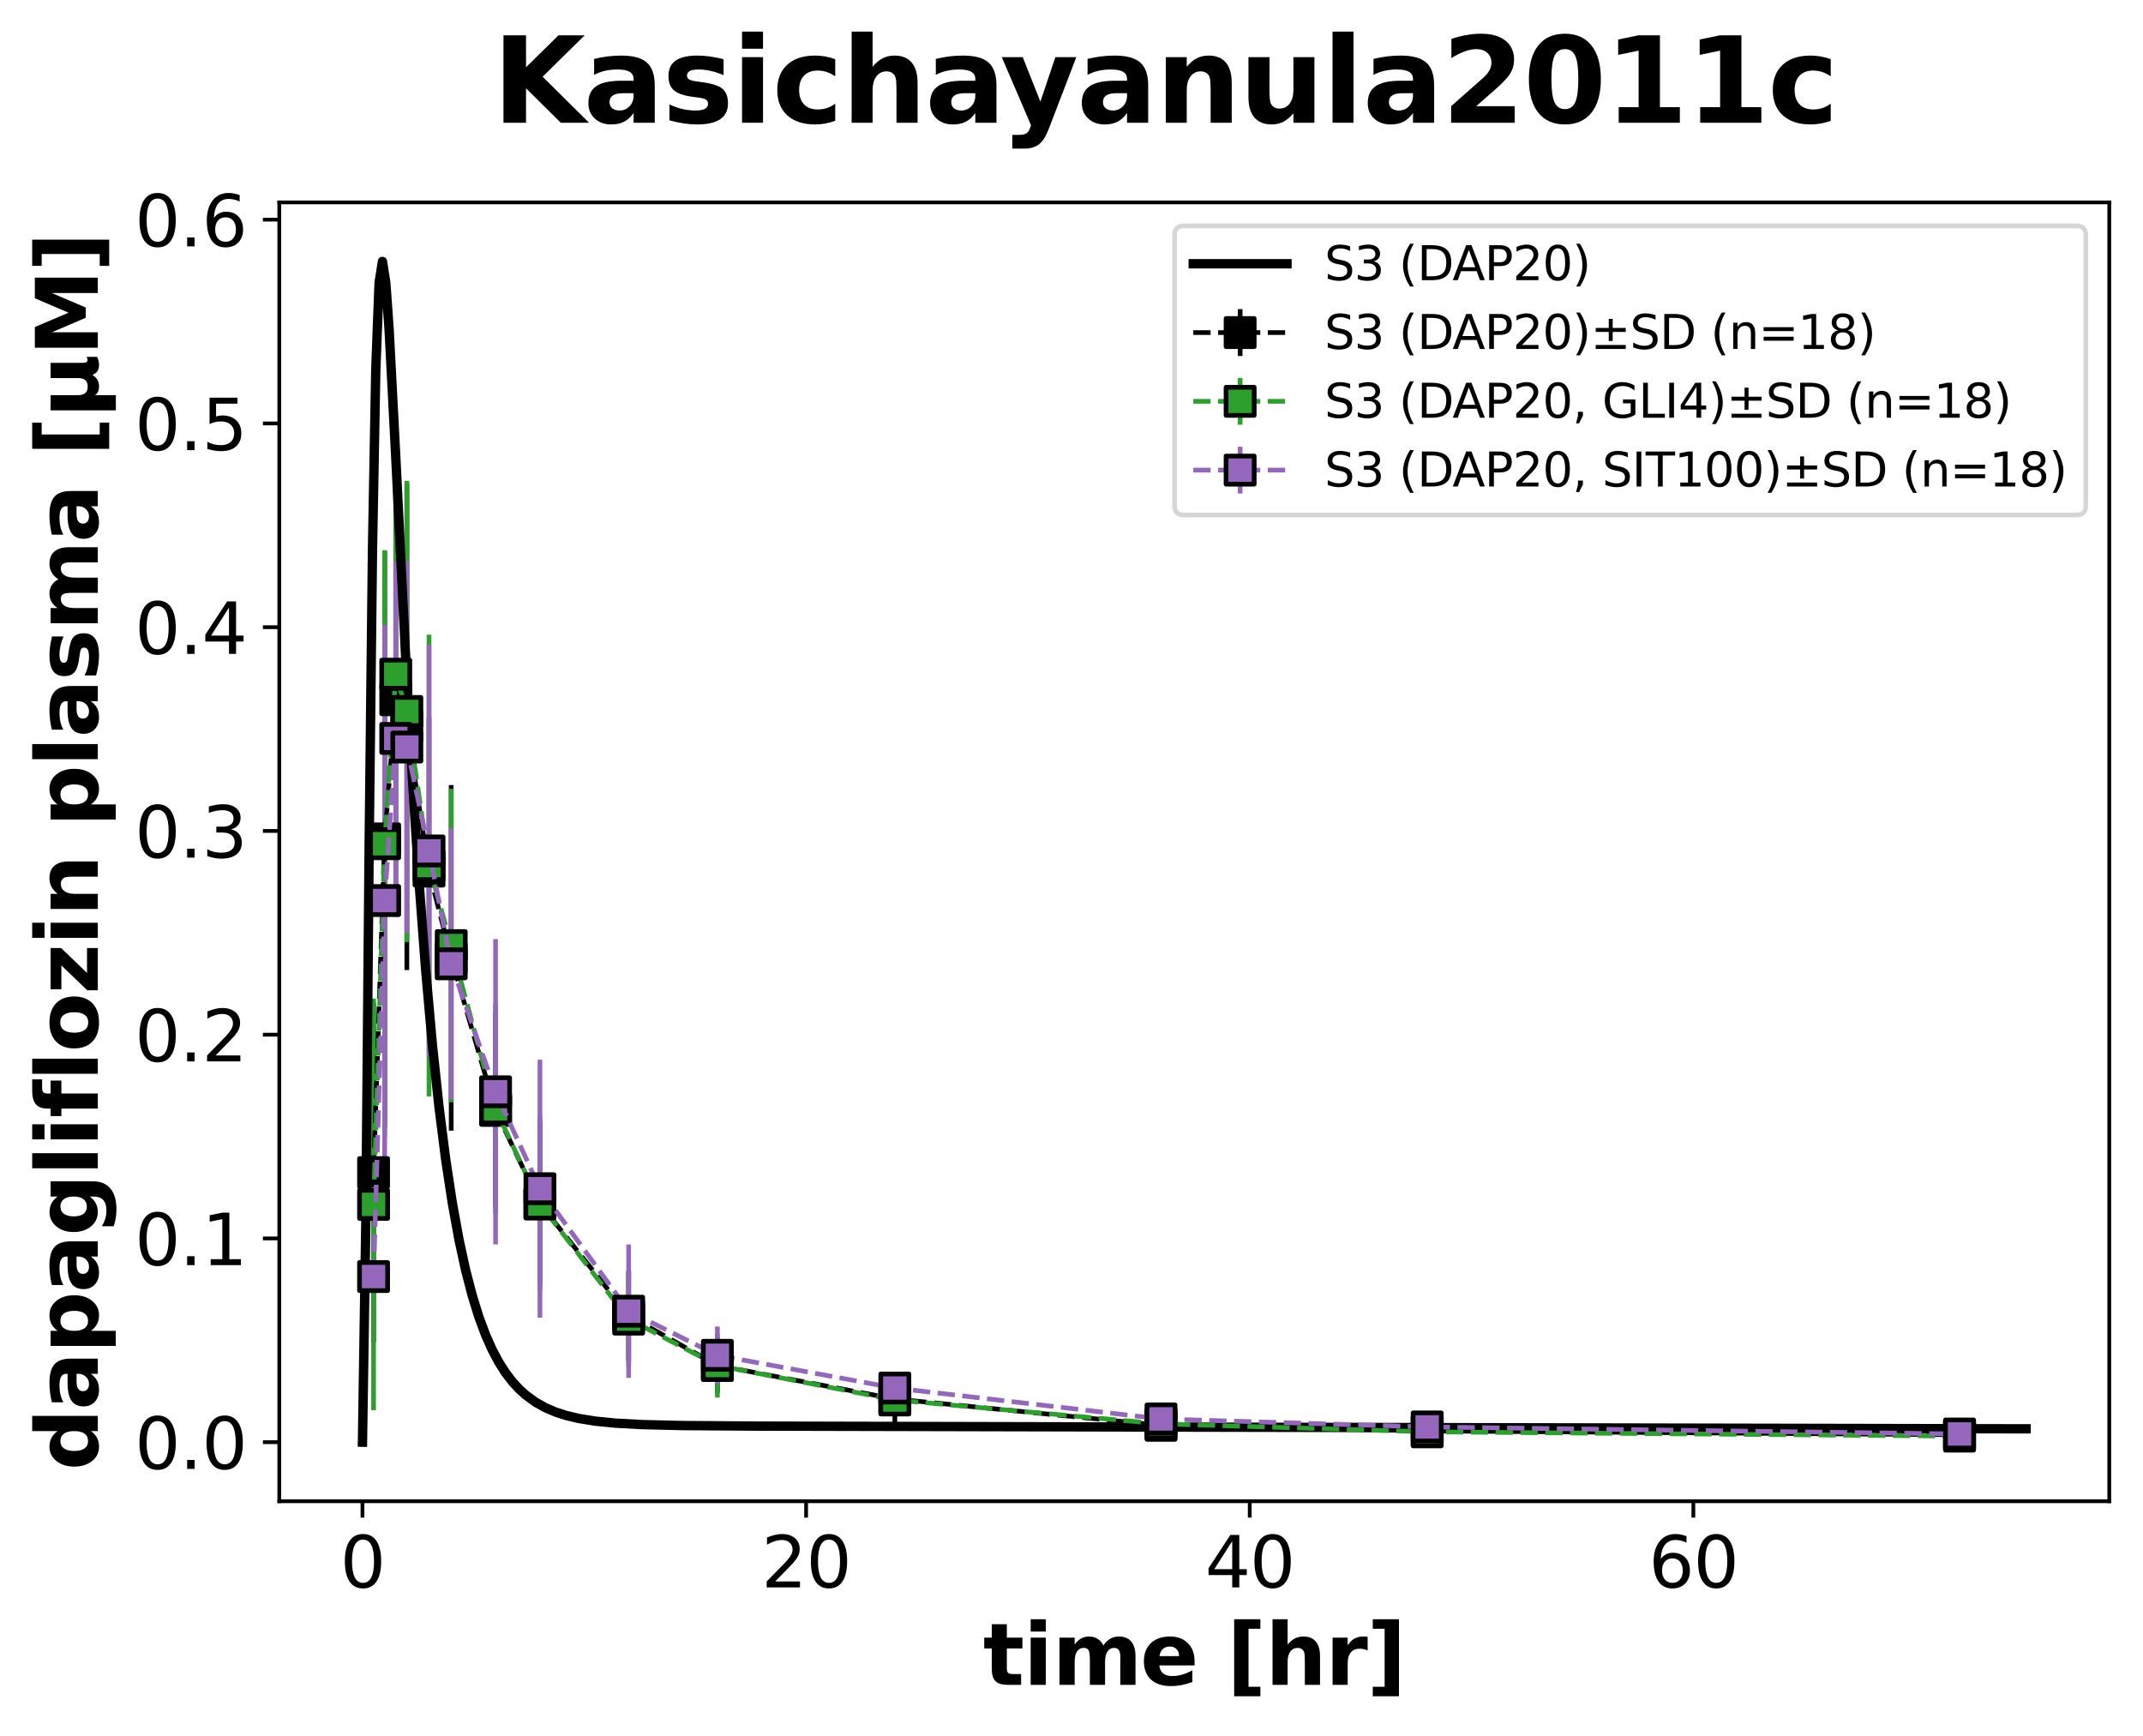 <?xml version="1.0" encoding="utf-8" standalone="no"?>
<!DOCTYPE svg PUBLIC "-//W3C//DTD SVG 1.1//EN"
  "http://www.w3.org/Graphics/SVG/1.1/DTD/svg11.dtd">
<svg xmlns:xlink="http://www.w3.org/1999/xlink" width="457.416pt" height="370.538pt" viewBox="0 0 457.416 370.538" xmlns="http://www.w3.org/2000/svg" version="1.1">
 <defs>
  <style type="text/css">*{stroke-linejoin: round; stroke-linecap: butt}</style>
 </defs>
 <g id="figure_1">
  <g id="patch_1">
   <path d="M 0 370.538 
L 457.416 370.538 
L 457.416 0 
L 0 0 
z
" style="fill: #ffffff"/>
  </g>
  <g id="axes_1">
   <g id="patch_2">
    <path d="M 59.616 320.4 
L 450.216 320.4 
L 450.216 43.2 
L 59.616 43.2 
z
" style="fill: #ffffff"/>
   </g>
   <g id="matplotlib.axis_1">
    <g id="xtick_1">
     <g id="line2d_1">
      <defs>
       <path id="m58d451a7e7" d="M 0 0 
L 0 3.5 
" style="stroke: #000000; stroke-width: 0.8"/>
      </defs>
      <g>
       <use xlink:href="#m58d451a7e7" x="77.37" y="320.4" style="stroke: #000000; stroke-width: 0.8"/>
      </g>
     </g>
     <g id="text_1">
      <!-- 0 -->
      <g transform="translate(72.599 338.798) scale(0.15 -0.15)">
       <defs>
        <path id="DejaVuSans-30" d="M 2034 4250 
Q 1547 4250 1301 3770 
Q 1056 3291 1056 2328 
Q 1056 1369 1301 889 
Q 1547 409 2034 409 
Q 2525 409 2770 889 
Q 3016 1369 3016 2328 
Q 3016 3291 2770 3770 
Q 2525 4250 2034 4250 
z
M 2034 4750 
Q 2819 4750 3233 4129 
Q 3647 3509 3647 2328 
Q 3647 1150 3233 529 
Q 2819 -91 2034 -91 
Q 1250 -91 836 529 
Q 422 1150 422 2328 
Q 422 3509 836 4129 
Q 1250 4750 2034 4750 
z
" transform="scale(0.016)"/>
       </defs>
       <use xlink:href="#DejaVuSans-30"/>
      </g>
     </g>
    </g>
    <g id="xtick_2">
     <g id="line2d_2">
      <g>
       <use xlink:href="#m58d451a7e7" x="172.061" y="320.4" style="stroke: #000000; stroke-width: 0.8"/>
      </g>
     </g>
     <g id="text_2">
      <!-- 20 -->
      <g transform="translate(162.518 338.798) scale(0.15 -0.15)">
       <defs>
        <path id="DejaVuSans-32" d="M 1228 531 
L 3431 531 
L 3431 0 
L 469 0 
L 469 531 
Q 828 903 1448 1529 
Q 2069 2156 2228 2338 
Q 2531 2678 2651 2914 
Q 2772 3150 2772 3378 
Q 2772 3750 2511 3984 
Q 2250 4219 1831 4219 
Q 1534 4219 1204 4116 
Q 875 4013 500 3803 
L 500 4441 
Q 881 4594 1212 4672 
Q 1544 4750 1819 4750 
Q 2544 4750 2975 4387 
Q 3406 4025 3406 3419 
Q 3406 3131 3298 2873 
Q 3191 2616 2906 2266 
Q 2828 2175 2409 1742 
Q 1991 1309 1228 531 
z
" transform="scale(0.016)"/>
       </defs>
       <use xlink:href="#DejaVuSans-32"/>
       <use xlink:href="#DejaVuSans-30" x="63.623"/>
      </g>
     </g>
    </g>
    <g id="xtick_3">
     <g id="line2d_3">
      <g>
       <use xlink:href="#m58d451a7e7" x="266.752" y="320.4" style="stroke: #000000; stroke-width: 0.8"/>
      </g>
     </g>
     <g id="text_3">
      <!-- 40 -->
      <g transform="translate(257.209 338.798) scale(0.15 -0.15)">
       <defs>
        <path id="DejaVuSans-34" d="M 2419 4116 
L 825 1625 
L 2419 1625 
L 2419 4116 
z
M 2253 4666 
L 3047 4666 
L 3047 1625 
L 3713 1625 
L 3713 1100 
L 3047 1100 
L 3047 0 
L 2419 0 
L 2419 1100 
L 313 1100 
L 313 1709 
L 2253 4666 
z
" transform="scale(0.016)"/>
       </defs>
       <use xlink:href="#DejaVuSans-34"/>
       <use xlink:href="#DejaVuSans-30" x="63.623"/>
      </g>
     </g>
    </g>
    <g id="xtick_4">
     <g id="line2d_4">
      <g>
       <use xlink:href="#m58d451a7e7" x="361.443" y="320.4" style="stroke: #000000; stroke-width: 0.8"/>
      </g>
     </g>
     <g id="text_4">
      <!-- 60 -->
      <g transform="translate(351.899 338.798) scale(0.15 -0.15)">
       <defs>
        <path id="DejaVuSans-36" d="M 2113 2584 
Q 1688 2584 1439 2293 
Q 1191 2003 1191 1497 
Q 1191 994 1439 701 
Q 1688 409 2113 409 
Q 2538 409 2786 701 
Q 3034 994 3034 1497 
Q 3034 2003 2786 2293 
Q 2538 2584 2113 2584 
z
M 3366 4563 
L 3366 3988 
Q 3128 4100 2886 4159 
Q 2644 4219 2406 4219 
Q 1781 4219 1451 3797 
Q 1122 3375 1075 2522 
Q 1259 2794 1537 2939 
Q 1816 3084 2150 3084 
Q 2853 3084 3261 2657 
Q 3669 2231 3669 1497 
Q 3669 778 3244 343 
Q 2819 -91 2113 -91 
Q 1303 -91 875 529 
Q 447 1150 447 2328 
Q 447 3434 972 4092 
Q 1497 4750 2381 4750 
Q 2619 4750 2861 4703 
Q 3103 4656 3366 4563 
z
" transform="scale(0.016)"/>
       </defs>
       <use xlink:href="#DejaVuSans-36"/>
       <use xlink:href="#DejaVuSans-30" x="63.623"/>
      </g>
     </g>
    </g>
    <g id="text_5">
     <!-- time [hr] -->
     <g transform="translate(209.841 359.594) scale(0.18 -0.18)">
      <defs>
       <path id="DejaVuSans-Bold-74" d="M 1759 4494 
L 1759 3500 
L 2913 3500 
L 2913 2700 
L 1759 2700 
L 1759 1216 
Q 1759 972 1856 886 
Q 1953 800 2241 800 
L 2816 800 
L 2816 0 
L 1856 0 
Q 1194 0 917 276 
Q 641 553 641 1216 
L 641 2700 
L 84 2700 
L 84 3500 
L 641 3500 
L 641 4494 
L 1759 4494 
z
" transform="scale(0.016)"/>
       <path id="DejaVuSans-Bold-69" d="M 538 3500 
L 1656 3500 
L 1656 0 
L 538 0 
L 538 3500 
z
M 538 4863 
L 1656 4863 
L 1656 3950 
L 538 3950 
L 538 4863 
z
" transform="scale(0.016)"/>
       <path id="DejaVuSans-Bold-6d" d="M 3781 2919 
Q 3994 3244 4286 3414 
Q 4578 3584 4928 3584 
Q 5531 3584 5847 3212 
Q 6163 2841 6163 2131 
L 6163 0 
L 5038 0 
L 5038 1825 
Q 5041 1866 5042 1909 
Q 5044 1953 5044 2034 
Q 5044 2406 4934 2573 
Q 4825 2741 4581 2741 
Q 4263 2741 4089 2478 
Q 3916 2216 3909 1719 
L 3909 0 
L 2784 0 
L 2784 1825 
Q 2784 2406 2684 2573 
Q 2584 2741 2328 2741 
Q 2006 2741 1831 2477 
Q 1656 2213 1656 1722 
L 1656 0 
L 531 0 
L 531 3500 
L 1656 3500 
L 1656 2988 
Q 1863 3284 2130 3434 
Q 2397 3584 2719 3584 
Q 3081 3584 3359 3409 
Q 3638 3234 3781 2919 
z
" transform="scale(0.016)"/>
       <path id="DejaVuSans-Bold-65" d="M 4031 1759 
L 4031 1441 
L 1416 1441 
Q 1456 1047 1700 850 
Q 1944 653 2381 653 
Q 2734 653 3104 758 
Q 3475 863 3866 1075 
L 3866 213 
Q 3469 63 3072 -14 
Q 2675 -91 2278 -91 
Q 1328 -91 801 392 
Q 275 875 275 1747 
Q 275 2603 792 3093 
Q 1309 3584 2216 3584 
Q 3041 3584 3536 3087 
Q 4031 2591 4031 1759 
z
M 2881 2131 
Q 2881 2450 2695 2645 
Q 2509 2841 2209 2841 
Q 1884 2841 1681 2658 
Q 1478 2475 1428 2131 
L 2881 2131 
z
" transform="scale(0.016)"/>
       <path id="DejaVuSans-Bold-20" transform="scale(0.016)"/>
       <path id="DejaVuSans-Bold-5b" d="M 550 4863 
L 2491 4863 
L 2491 4159 
L 1613 4159 
L 1613 -141 
L 2491 -141 
L 2491 -844 
L 550 -844 
L 550 4863 
z
" transform="scale(0.016)"/>
       <path id="DejaVuSans-Bold-68" d="M 4056 2131 
L 4056 0 
L 2931 0 
L 2931 347 
L 2931 1625 
Q 2931 2084 2911 2256 
Q 2891 2428 2841 2509 
Q 2775 2619 2662 2680 
Q 2550 2741 2406 2741 
Q 2056 2741 1856 2470 
Q 1656 2200 1656 1722 
L 1656 0 
L 538 0 
L 538 4863 
L 1656 4863 
L 1656 2988 
Q 1909 3294 2193 3439 
Q 2478 3584 2822 3584 
Q 3428 3584 3742 3212 
Q 4056 2841 4056 2131 
z
" transform="scale(0.016)"/>
       <path id="DejaVuSans-Bold-72" d="M 3138 2547 
Q 2991 2616 2845 2648 
Q 2700 2681 2553 2681 
Q 2122 2681 1889 2404 
Q 1656 2128 1656 1613 
L 1656 0 
L 538 0 
L 538 3500 
L 1656 3500 
L 1656 2925 
Q 1872 3269 2151 3426 
Q 2431 3584 2822 3584 
Q 2878 3584 2943 3579 
Q 3009 3575 3134 3559 
L 3138 2547 
z
" transform="scale(0.016)"/>
       <path id="DejaVuSans-Bold-5d" d="M 2375 -844 
L 434 -844 
L 434 -141 
L 1313 -141 
L 1313 4159 
L 434 4159 
L 434 4863 
L 2375 4863 
L 2375 -844 
z
" transform="scale(0.016)"/>
      </defs>
      <use xlink:href="#DejaVuSans-Bold-74"/>
      <use xlink:href="#DejaVuSans-Bold-69" x="47.803"/>
      <use xlink:href="#DejaVuSans-Bold-6d" x="82.08"/>
      <use xlink:href="#DejaVuSans-Bold-65" x="186.279"/>
      <use xlink:href="#DejaVuSans-Bold-20" x="254.102"/>
      <use xlink:href="#DejaVuSans-Bold-5b" x="288.916"/>
      <use xlink:href="#DejaVuSans-Bold-68" x="334.619"/>
      <use xlink:href="#DejaVuSans-Bold-72" x="405.811"/>
      <use xlink:href="#DejaVuSans-Bold-5d" x="455.127"/>
     </g>
    </g>
   </g>
   <g id="matplotlib.axis_2">
    <g id="ytick_1">
     <g id="line2d_5">
      <defs>
       <path id="m2bef415833" d="M 0 0 
L -3.5 0 
" style="stroke: #000000; stroke-width: 0.8"/>
      </defs>
      <g>
       <use xlink:href="#m2bef415833" x="59.616" y="307.8" style="stroke: #000000; stroke-width: 0.8"/>
      </g>
     </g>
     <g id="text_6">
      <!-- 0.0 -->
      <g transform="translate(28.761 313.499) scale(0.15 -0.15)">
       <defs>
        <path id="DejaVuSans-2e" d="M 684 794 
L 1344 794 
L 1344 0 
L 684 0 
L 684 794 
z
" transform="scale(0.016)"/>
       </defs>
       <use xlink:href="#DejaVuSans-30"/>
       <use xlink:href="#DejaVuSans-2e" x="63.623"/>
       <use xlink:href="#DejaVuSans-30" x="95.41"/>
      </g>
     </g>
    </g>
    <g id="ytick_2">
     <g id="line2d_6">
      <g>
       <use xlink:href="#m2bef415833" x="59.616" y="264.314" style="stroke: #000000; stroke-width: 0.8"/>
      </g>
     </g>
     <g id="text_7">
      <!-- 0.1 -->
      <g transform="translate(28.761 270.013) scale(0.15 -0.15)">
       <defs>
        <path id="DejaVuSans-31" d="M 794 531 
L 1825 531 
L 1825 4091 
L 703 3866 
L 703 4441 
L 1819 4666 
L 2450 4666 
L 2450 531 
L 3481 531 
L 3481 0 
L 794 0 
L 794 531 
z
" transform="scale(0.016)"/>
       </defs>
       <use xlink:href="#DejaVuSans-30"/>
       <use xlink:href="#DejaVuSans-2e" x="63.623"/>
       <use xlink:href="#DejaVuSans-31" x="95.41"/>
      </g>
     </g>
    </g>
    <g id="ytick_3">
     <g id="line2d_7">
      <g>
       <use xlink:href="#m2bef415833" x="59.616" y="220.828" style="stroke: #000000; stroke-width: 0.8"/>
      </g>
     </g>
     <g id="text_8">
      <!-- 0.2 -->
      <g transform="translate(28.761 226.527) scale(0.15 -0.15)">
       <use xlink:href="#DejaVuSans-30"/>
       <use xlink:href="#DejaVuSans-2e" x="63.623"/>
       <use xlink:href="#DejaVuSans-32" x="95.41"/>
      </g>
     </g>
    </g>
    <g id="ytick_4">
     <g id="line2d_8">
      <g>
       <use xlink:href="#m2bef415833" x="59.616" y="177.342" style="stroke: #000000; stroke-width: 0.8"/>
      </g>
     </g>
     <g id="text_9">
      <!-- 0.3 -->
      <g transform="translate(28.761 183.041) scale(0.15 -0.15)">
       <defs>
        <path id="DejaVuSans-33" d="M 2597 2516 
Q 3050 2419 3304 2112 
Q 3559 1806 3559 1356 
Q 3559 666 3084 287 
Q 2609 -91 1734 -91 
Q 1441 -91 1130 -33 
Q 819 25 488 141 
L 488 750 
Q 750 597 1062 519 
Q 1375 441 1716 441 
Q 2309 441 2620 675 
Q 2931 909 2931 1356 
Q 2931 1769 2642 2001 
Q 2353 2234 1838 2234 
L 1294 2234 
L 1294 2753 
L 1863 2753 
Q 2328 2753 2575 2939 
Q 2822 3125 2822 3475 
Q 2822 3834 2567 4026 
Q 2313 4219 1838 4219 
Q 1578 4219 1281 4162 
Q 984 4106 628 3988 
L 628 4550 
Q 988 4650 1302 4700 
Q 1616 4750 1894 4750 
Q 2613 4750 3031 4423 
Q 3450 4097 3450 3541 
Q 3450 3153 3228 2886 
Q 3006 2619 2597 2516 
z
" transform="scale(0.016)"/>
       </defs>
       <use xlink:href="#DejaVuSans-30"/>
       <use xlink:href="#DejaVuSans-2e" x="63.623"/>
       <use xlink:href="#DejaVuSans-33" x="95.41"/>
      </g>
     </g>
    </g>
    <g id="ytick_5">
     <g id="line2d_9">
      <g>
       <use xlink:href="#m2bef415833" x="59.616" y="133.856" style="stroke: #000000; stroke-width: 0.8"/>
      </g>
     </g>
     <g id="text_10">
      <!-- 0.4 -->
      <g transform="translate(28.761 139.555) scale(0.15 -0.15)">
       <use xlink:href="#DejaVuSans-30"/>
       <use xlink:href="#DejaVuSans-2e" x="63.623"/>
       <use xlink:href="#DejaVuSans-34" x="95.41"/>
      </g>
     </g>
    </g>
    <g id="ytick_6">
     <g id="line2d_10">
      <g>
       <use xlink:href="#m2bef415833" x="59.616" y="90.37" style="stroke: #000000; stroke-width: 0.8"/>
      </g>
     </g>
     <g id="text_11">
      <!-- 0.5 -->
      <g transform="translate(28.761 96.069) scale(0.15 -0.15)">
       <defs>
        <path id="DejaVuSans-35" d="M 691 4666 
L 3169 4666 
L 3169 4134 
L 1269 4134 
L 1269 2991 
Q 1406 3038 1543 3061 
Q 1681 3084 1819 3084 
Q 2600 3084 3056 2656 
Q 3513 2228 3513 1497 
Q 3513 744 3044 326 
Q 2575 -91 1722 -91 
Q 1428 -91 1123 -41 
Q 819 9 494 109 
L 494 744 
Q 775 591 1075 516 
Q 1375 441 1709 441 
Q 2250 441 2565 725 
Q 2881 1009 2881 1497 
Q 2881 1984 2565 2268 
Q 2250 2553 1709 2553 
Q 1456 2553 1204 2497 
Q 953 2441 691 2322 
L 691 4666 
z
" transform="scale(0.016)"/>
       </defs>
       <use xlink:href="#DejaVuSans-30"/>
       <use xlink:href="#DejaVuSans-2e" x="63.623"/>
       <use xlink:href="#DejaVuSans-35" x="95.41"/>
      </g>
     </g>
    </g>
    <g id="ytick_7">
     <g id="line2d_11">
      <g>
       <use xlink:href="#m2bef415833" x="59.616" y="46.884" style="stroke: #000000; stroke-width: 0.8"/>
      </g>
     </g>
     <g id="text_12">
      <!-- 0.6 -->
      <g transform="translate(28.761 52.582) scale(0.15 -0.15)">
       <use xlink:href="#DejaVuSans-30"/>
       <use xlink:href="#DejaVuSans-2e" x="63.623"/>
       <use xlink:href="#DejaVuSans-36" x="95.41"/>
      </g>
     </g>
    </g>
    <g id="text_13">
     <!-- dapagliflozin plasma [µM] -->
     <g transform="translate(20.877 313.838) rotate(-90) scale(0.18 -0.18)">
      <defs>
       <path id="DejaVuSans-Bold-64" d="M 2919 2988 
L 2919 4863 
L 4044 4863 
L 4044 0 
L 2919 0 
L 2919 506 
Q 2688 197 2409 53 
Q 2131 -91 1766 -91 
Q 1119 -91 703 423 
Q 288 938 288 1747 
Q 288 2556 703 3070 
Q 1119 3584 1766 3584 
Q 2128 3584 2408 3439 
Q 2688 3294 2919 2988 
z
M 2181 722 
Q 2541 722 2730 984 
Q 2919 1247 2919 1747 
Q 2919 2247 2730 2509 
Q 2541 2772 2181 2772 
Q 1825 2772 1636 2509 
Q 1447 2247 1447 1747 
Q 1447 1247 1636 984 
Q 1825 722 2181 722 
z
" transform="scale(0.016)"/>
       <path id="DejaVuSans-Bold-61" d="M 2106 1575 
Q 1756 1575 1579 1456 
Q 1403 1338 1403 1106 
Q 1403 894 1545 773 
Q 1688 653 1941 653 
Q 2256 653 2472 879 
Q 2688 1106 2688 1447 
L 2688 1575 
L 2106 1575 
z
M 3816 1997 
L 3816 0 
L 2688 0 
L 2688 519 
Q 2463 200 2181 54 
Q 1900 -91 1497 -91 
Q 953 -91 614 226 
Q 275 544 275 1050 
Q 275 1666 698 1953 
Q 1122 2241 2028 2241 
L 2688 2241 
L 2688 2328 
Q 2688 2594 2478 2717 
Q 2269 2841 1825 2841 
Q 1466 2841 1156 2769 
Q 847 2697 581 2553 
L 581 3406 
Q 941 3494 1303 3539 
Q 1666 3584 2028 3584 
Q 2975 3584 3395 3211 
Q 3816 2838 3816 1997 
z
" transform="scale(0.016)"/>
       <path id="DejaVuSans-Bold-70" d="M 1656 506 
L 1656 -1331 
L 538 -1331 
L 538 3500 
L 1656 3500 
L 1656 2988 
Q 1888 3294 2169 3439 
Q 2450 3584 2816 3584 
Q 3463 3584 3878 3070 
Q 4294 2556 4294 1747 
Q 4294 938 3878 423 
Q 3463 -91 2816 -91 
Q 2450 -91 2169 54 
Q 1888 200 1656 506 
z
M 2400 2772 
Q 2041 2772 1848 2508 
Q 1656 2244 1656 1747 
Q 1656 1250 1848 986 
Q 2041 722 2400 722 
Q 2759 722 2948 984 
Q 3138 1247 3138 1747 
Q 3138 2247 2948 2509 
Q 2759 2772 2400 2772 
z
" transform="scale(0.016)"/>
       <path id="DejaVuSans-Bold-67" d="M 2919 594 
Q 2688 288 2409 144 
Q 2131 0 1766 0 
Q 1125 0 706 504 
Q 288 1009 288 1791 
Q 288 2575 706 3076 
Q 1125 3578 1766 3578 
Q 2131 3578 2409 3434 
Q 2688 3291 2919 2981 
L 2919 3500 
L 4044 3500 
L 4044 353 
Q 4044 -491 3511 -936 
Q 2978 -1381 1966 -1381 
Q 1638 -1381 1331 -1331 
Q 1025 -1281 716 -1178 
L 716 -306 
Q 1009 -475 1290 -558 
Q 1572 -641 1856 -641 
Q 2406 -641 2662 -400 
Q 2919 -159 2919 353 
L 2919 594 
z
M 2181 2772 
Q 1834 2772 1640 2515 
Q 1447 2259 1447 1791 
Q 1447 1309 1634 1061 
Q 1822 813 2181 813 
Q 2531 813 2725 1069 
Q 2919 1325 2919 1791 
Q 2919 2259 2725 2515 
Q 2531 2772 2181 2772 
z
" transform="scale(0.016)"/>
       <path id="DejaVuSans-Bold-6c" d="M 538 4863 
L 1656 4863 
L 1656 0 
L 538 0 
L 538 4863 
z
" transform="scale(0.016)"/>
       <path id="DejaVuSans-Bold-66" d="M 2841 4863 
L 2841 4128 
L 2222 4128 
Q 1984 4128 1890 4042 
Q 1797 3956 1797 3744 
L 1797 3500 
L 2753 3500 
L 2753 2700 
L 1797 2700 
L 1797 0 
L 678 0 
L 678 2700 
L 122 2700 
L 122 3500 
L 678 3500 
L 678 3744 
Q 678 4316 997 4589 
Q 1316 4863 1984 4863 
L 2841 4863 
z
" transform="scale(0.016)"/>
       <path id="DejaVuSans-Bold-6f" d="M 2203 2784 
Q 1831 2784 1636 2517 
Q 1441 2250 1441 1747 
Q 1441 1244 1636 976 
Q 1831 709 2203 709 
Q 2569 709 2762 976 
Q 2956 1244 2956 1747 
Q 2956 2250 2762 2517 
Q 2569 2784 2203 2784 
z
M 2203 3584 
Q 3106 3584 3614 3096 
Q 4122 2609 4122 1747 
Q 4122 884 3614 396 
Q 3106 -91 2203 -91 
Q 1297 -91 786 396 
Q 275 884 275 1747 
Q 275 2609 786 3096 
Q 1297 3584 2203 3584 
z
" transform="scale(0.016)"/>
       <path id="DejaVuSans-Bold-7a" d="M 366 3500 
L 3419 3500 
L 3419 2719 
L 1575 800 
L 3419 800 
L 3419 0 
L 288 0 
L 288 781 
L 2131 2700 
L 366 2700 
L 366 3500 
z
" transform="scale(0.016)"/>
       <path id="DejaVuSans-Bold-6e" d="M 4056 2131 
L 4056 0 
L 2931 0 
L 2931 347 
L 2931 1631 
Q 2931 2084 2911 2256 
Q 2891 2428 2841 2509 
Q 2775 2619 2662 2680 
Q 2550 2741 2406 2741 
Q 2056 2741 1856 2470 
Q 1656 2200 1656 1722 
L 1656 0 
L 538 0 
L 538 3500 
L 1656 3500 
L 1656 2988 
Q 1909 3294 2193 3439 
Q 2478 3584 2822 3584 
Q 3428 3584 3742 3212 
Q 4056 2841 4056 2131 
z
" transform="scale(0.016)"/>
       <path id="DejaVuSans-Bold-73" d="M 3272 3391 
L 3272 2541 
Q 2913 2691 2578 2766 
Q 2244 2841 1947 2841 
Q 1628 2841 1473 2761 
Q 1319 2681 1319 2516 
Q 1319 2381 1436 2309 
Q 1553 2238 1856 2203 
L 2053 2175 
Q 2913 2066 3209 1816 
Q 3506 1566 3506 1031 
Q 3506 472 3093 190 
Q 2681 -91 1863 -91 
Q 1516 -91 1145 -36 
Q 775 19 384 128 
L 384 978 
Q 719 816 1070 734 
Q 1422 653 1784 653 
Q 2113 653 2278 743 
Q 2444 834 2444 1013 
Q 2444 1163 2330 1236 
Q 2216 1309 1875 1350 
L 1678 1375 
Q 931 1469 631 1722 
Q 331 1975 331 2491 
Q 331 3047 712 3315 
Q 1094 3584 1881 3584 
Q 2191 3584 2531 3537 
Q 2872 3491 3272 3391 
z
" transform="scale(0.016)"/>
       <path id="DejaVuSans-Bold-b5" d="M 544 -1338 
L 544 3500 
L 1672 3500 
L 1672 1466 
Q 1672 1103 1828 926 
Q 1984 750 2303 750 
Q 2625 750 2781 926 
Q 2938 1103 2938 1466 
L 2938 3500 
L 4063 3500 
L 4063 1159 
Q 4063 938 4114 850 
Q 4166 763 4288 763 
Q 4344 763 4395 778 
Q 4447 794 4506 831 
L 4506 50 
Q 4341 -22 4195 -56 
Q 4050 -91 3909 -91 
Q 3631 -91 3454 26 
Q 3278 144 3169 403 
Q 3022 156 2811 32 
Q 2600 -91 2322 -91 
Q 2091 -91 1928 -17 
Q 1766 56 1672 206 
L 1672 -1338 
L 544 -1338 
z
" transform="scale(0.016)"/>
       <path id="DejaVuSans-Bold-4d" d="M 588 4666 
L 2119 4666 
L 3181 2169 
L 4250 4666 
L 5778 4666 
L 5778 0 
L 4641 0 
L 4641 3413 
L 3566 897 
L 2803 897 
L 1728 3413 
L 1728 0 
L 588 0 
L 588 4666 
z
" transform="scale(0.016)"/>
      </defs>
      <use xlink:href="#DejaVuSans-Bold-64"/>
      <use xlink:href="#DejaVuSans-Bold-61" x="71.582"/>
      <use xlink:href="#DejaVuSans-Bold-70" x="139.062"/>
      <use xlink:href="#DejaVuSans-Bold-61" x="210.645"/>
      <use xlink:href="#DejaVuSans-Bold-67" x="278.125"/>
      <use xlink:href="#DejaVuSans-Bold-6c" x="349.707"/>
      <use xlink:href="#DejaVuSans-Bold-69" x="383.984"/>
      <use xlink:href="#DejaVuSans-Bold-66" x="418.262"/>
      <use xlink:href="#DejaVuSans-Bold-6c" x="461.768"/>
      <use xlink:href="#DejaVuSans-Bold-6f" x="496.045"/>
      <use xlink:href="#DejaVuSans-Bold-7a" x="564.746"/>
      <use xlink:href="#DejaVuSans-Bold-69" x="622.949"/>
      <use xlink:href="#DejaVuSans-Bold-6e" x="657.227"/>
      <use xlink:href="#DejaVuSans-Bold-20" x="728.418"/>
      <use xlink:href="#DejaVuSans-Bold-70" x="763.232"/>
      <use xlink:href="#DejaVuSans-Bold-6c" x="834.814"/>
      <use xlink:href="#DejaVuSans-Bold-61" x="869.092"/>
      <use xlink:href="#DejaVuSans-Bold-73" x="936.572"/>
      <use xlink:href="#DejaVuSans-Bold-6d" x="996.094"/>
      <use xlink:href="#DejaVuSans-Bold-61" x="1100.293"/>
      <use xlink:href="#DejaVuSans-Bold-20" x="1167.773"/>
      <use xlink:href="#DejaVuSans-Bold-5b" x="1202.588"/>
      <use xlink:href="#DejaVuSans-Bold-b5" x="1248.291"/>
      <use xlink:href="#DejaVuSans-Bold-4d" x="1321.875"/>
      <use xlink:href="#DejaVuSans-Bold-5d" x="1421.387"/>
     </g>
    </g>
   </g>
   <g id="LineCollection_1">
    <path d="M 79.738 286.472 
L 79.738 214.046 
" clip-path="url(#p1a5c46e4c5)" style="fill: none; stroke: #000000"/>
    <path d="M 82.105 240.557 
L 82.105 117.512 
" clip-path="url(#p1a5c46e4c5)" style="fill: none; stroke: #000000"/>
    <path d="M 84.472 195.635 
L 84.472 103.055 
" clip-path="url(#p1a5c46e4c5)" style="fill: none; stroke: #000000"/>
    <path d="M 86.84 207.028 
L 86.84 103.055 
" clip-path="url(#p1a5c46e4c5)" style="fill: none; stroke: #000000"/>
    <path d="M 91.574 218.665 
L 91.574 153.166 
" clip-path="url(#p1a5c46e4c5)" style="fill: none; stroke: #000000"/>
    <path d="M 96.309 241.31 
L 96.309 167.55 
" clip-path="url(#p1a5c46e4c5)" style="fill: none; stroke: #000000"/>
    <path d="M 105.778 257.677 
L 105.778 216.306 
" clip-path="url(#p1a5c46e4c5)" style="fill: none; stroke: #000000"/>
    <path d="M 115.247 274.202 
L 115.247 239.538 
" clip-path="url(#p1a5c46e4c5)" style="fill: none; stroke: #000000"/>
    <path d="M 134.185 290.433 
L 134.185 271.168 
" clip-path="url(#p1a5c46e4c5)" style="fill: none; stroke: #000000"/>
    <path d="M 153.123 297.271 
L 153.123 285.59 
" clip-path="url(#p1a5c46e4c5)" style="fill: none; stroke: #000000"/>
    <path d="M 191 303.841 
L 191 293.311 
" clip-path="url(#p1a5c46e4c5)" style="fill: none; stroke: #000000"/>
    <path d="M 247.814 304.687 
L 247.814 303.705 
" clip-path="url(#p1a5c46e4c5)" style="fill: none; stroke: #000000"/>
    <path d="M 304.629 305.588 
L 304.629 305.193 
" clip-path="url(#p1a5c46e4c5)" style="fill: none; stroke: #000000"/>
    <path d="M 418.258 306.674 
L 418.258 305.744 
" clip-path="url(#p1a5c46e4c5)" style="fill: none; stroke: #000000"/>
   </g>
   <g id="LineCollection_2">
    <path d="M 79.738 300.966 
L 79.738 213.117 
" clip-path="url(#p1a5c46e4c5)" style="fill: none; stroke: #2ca02c"/>
    <path d="M 82.105 242.703 
L 82.105 117.454 
" clip-path="url(#p1a5c46e4c5)" style="fill: none; stroke: #2ca02c"/>
    <path d="M 84.472 185.136 
L 84.472 102.644 
" clip-path="url(#p1a5c46e4c5)" style="fill: none; stroke: #2ca02c"/>
    <path d="M 86.84 201.072 
L 86.84 102.626 
" clip-path="url(#p1a5c46e4c5)" style="fill: none; stroke: #2ca02c"/>
    <path d="M 91.574 233.988 
L 91.574 135.456 
" clip-path="url(#p1a5c46e4c5)" style="fill: none; stroke: #2ca02c"/>
    <path d="M 96.309 235.267 
L 96.309 168.352 
" clip-path="url(#p1a5c46e4c5)" style="fill: none; stroke: #2ca02c"/>
    <path d="M 105.778 259.11 
L 105.778 214.198 
" clip-path="url(#p1a5c46e4c5)" style="fill: none; stroke: #2ca02c"/>
    <path d="M 115.247 275.564 
L 115.247 238.381 
" clip-path="url(#p1a5c46e4c5)" style="fill: none; stroke: #2ca02c"/>
    <path d="M 134.185 291.591 
L 134.185 271.476 
" clip-path="url(#p1a5c46e4c5)" style="fill: none; stroke: #2ca02c"/>
    <path d="M 153.123 298.273 
L 153.123 284.597 
" clip-path="url(#p1a5c46e4c5)" style="fill: none; stroke: #2ca02c"/>
    <path d="M 191 301.343 
L 191 296.241 
" clip-path="url(#p1a5c46e4c5)" style="fill: none; stroke: #2ca02c"/>
    <path d="M 247.814 304.711 
L 247.814 303.059 
" clip-path="url(#p1a5c46e4c5)" style="fill: none; stroke: #2ca02c"/>
    <path d="M 304.629 305.673 
L 304.629 305.505 
" clip-path="url(#p1a5c46e4c5)" style="fill: none; stroke: #2ca02c"/>
    <path clip-path="url(#p1a5c46e4c5)" style="fill: none; stroke: #2ca02c"/>
   </g>
   <g id="LineCollection_3">
    <path clip-path="url(#p1a5c46e4c5)" style="fill: none; stroke: #9467bd"/>
    <path d="M 82.105 251.038 
L 82.105 133.366 
" clip-path="url(#p1a5c46e4c5)" style="fill: none; stroke: #9467bd"/>
    <path d="M 84.472 195.386 
L 84.472 119.794 
" clip-path="url(#p1a5c46e4c5)" style="fill: none; stroke: #9467bd"/>
    <path d="M 86.84 199.098 
L 86.84 119.775 
" clip-path="url(#p1a5c46e4c5)" style="fill: none; stroke: #9467bd"/>
    <path d="M 91.574 225.636 
L 91.574 137.591 
" clip-path="url(#p1a5c46e4c5)" style="fill: none; stroke: #9467bd"/>
    <path d="M 96.309 234.624 
L 96.309 176.778 
" clip-path="url(#p1a5c46e4c5)" style="fill: none; stroke: #9467bd"/>
    <path d="M 105.778 265.595 
L 105.778 200.438 
" clip-path="url(#p1a5c46e4c5)" style="fill: none; stroke: #9467bd"/>
    <path d="M 115.247 281.242 
L 115.247 226.166 
" clip-path="url(#p1a5c46e4c5)" style="fill: none; stroke: #9467bd"/>
    <path d="M 134.185 294.076 
L 134.185 265.612 
" clip-path="url(#p1a5c46e4c5)" style="fill: none; stroke: #9467bd"/>
    <path d="M 153.123 295.418 
L 153.123 283.105 
" clip-path="url(#p1a5c46e4c5)" style="fill: none; stroke: #9467bd"/>
    <path d="M 191 299.331 
L 191 293.151 
" clip-path="url(#p1a5c46e4c5)" style="fill: none; stroke: #9467bd"/>
    <path d="M 247.814 304.01 
L 247.814 301.667 
" clip-path="url(#p1a5c46e4c5)" style="fill: none; stroke: #9467bd"/>
    <path d="M 304.629 305.627 
L 304.629 303.465 
" clip-path="url(#p1a5c46e4c5)" style="fill: none; stroke: #9467bd"/>
    <path d="M 418.258 306.356 
L 418.258 305.74 
" clip-path="url(#p1a5c46e4c5)" style="fill: none; stroke: #9467bd"/>
   </g>
   <g id="line2d_12">
    <path d="M 77.37 307.8 
L 78.081 260.983 
L 78.791 180.774 
L 79.501 117.573 
L 80.211 78.869 
L 80.921 60.3 
L 81.632 55.8 
L 82.342 60.329 
L 83.052 70.264 
L 84.472 97.47 
L 86.603 140.617 
L 88.023 166.169 
L 89.444 188.279 
L 90.864 207.082 
L 92.284 222.937 
L 93.705 236.25 
L 95.125 247.405 
L 96.545 256.741 
L 97.966 264.55 
L 99.386 271.079 
L 100.806 276.537 
L 102.227 281.099 
L 103.647 284.912 
L 105.068 288.098 
L 106.488 290.761 
L 107.908 292.986 
L 109.329 294.846 
L 110.749 296.4 
L 112.169 297.698 
L 114.3 299.258 
L 116.43 300.449 
L 118.561 301.36 
L 120.692 302.056 
L 123.532 302.737 
L 127.083 303.309 
L 131.344 303.733 
L 137.026 304.043 
L 145.548 304.248 
L 161.882 304.369 
L 242.843 304.561 
L 432.461 304.947 
L 432.461 304.947 
" clip-path="url(#p1a5c46e4c5)" style="fill: none; stroke: #000000; stroke-width: 2; stroke-linecap: square"/>
   </g>
   <g id="line2d_13">
    <path d="M 79.738 250.259 
L 82.105 179.034 
L 84.472 149.345 
L 86.84 155.041 
L 91.574 185.915 
L 96.309 204.43 
L 105.778 236.992 
L 115.247 256.87 
L 134.185 280.801 
L 153.123 291.43 
L 191 298.576 
L 247.814 304.196 
L 304.629 305.391 
L 418.258 306.209 
" clip-path="url(#p1a5c46e4c5)" style="fill: none; stroke-dasharray: 3.7,1.6; stroke-dashoffset: 0; stroke: #000000"/>
    <defs>
     <path id="m661f7af830" d="M -3 3 
L 3 3 
L 3 -3 
L -3 -3 
z
" style="stroke: #000000; stroke-linejoin: miter"/>
    </defs>
    <g clip-path="url(#p1a5c46e4c5)">
     <use xlink:href="#m661f7af830" x="79.738" y="250.259" style="stroke: #000000; stroke-linejoin: miter"/>
     <use xlink:href="#m661f7af830" x="82.105" y="179.034" style="stroke: #000000; stroke-linejoin: miter"/>
     <use xlink:href="#m661f7af830" x="84.472" y="149.345" style="stroke: #000000; stroke-linejoin: miter"/>
     <use xlink:href="#m661f7af830" x="86.84" y="155.041" style="stroke: #000000; stroke-linejoin: miter"/>
     <use xlink:href="#m661f7af830" x="91.574" y="185.915" style="stroke: #000000; stroke-linejoin: miter"/>
     <use xlink:href="#m661f7af830" x="96.309" y="204.43" style="stroke: #000000; stroke-linejoin: miter"/>
     <use xlink:href="#m661f7af830" x="105.778" y="236.992" style="stroke: #000000; stroke-linejoin: miter"/>
     <use xlink:href="#m661f7af830" x="115.247" y="256.87" style="stroke: #000000; stroke-linejoin: miter"/>
     <use xlink:href="#m661f7af830" x="134.185" y="280.801" style="stroke: #000000; stroke-linejoin: miter"/>
     <use xlink:href="#m661f7af830" x="153.123" y="291.43" style="stroke: #000000; stroke-linejoin: miter"/>
     <use xlink:href="#m661f7af830" x="191" y="298.576" style="stroke: #000000; stroke-linejoin: miter"/>
     <use xlink:href="#m661f7af830" x="247.814" y="304.196" style="stroke: #000000; stroke-linejoin: miter"/>
     <use xlink:href="#m661f7af830" x="304.629" y="305.391" style="stroke: #000000; stroke-linejoin: miter"/>
     <use xlink:href="#m661f7af830" x="418.258" y="306.209" style="stroke: #000000; stroke-linejoin: miter"/>
    </g>
   </g>
   <g id="line2d_14">
    <path d="M 79.738 257.042 
L 82.105 180.078 
L 84.472 143.89 
L 86.84 151.849 
L 91.574 184.722 
L 96.309 201.809 
L 105.778 236.654 
L 115.247 256.973 
L 134.185 281.533 
L 153.123 291.435 
L 191 298.792 
L 247.814 303.885 
L 304.629 305.589 
L 418.258 306.501 
" clip-path="url(#p1a5c46e4c5)" style="fill: none; stroke-dasharray: 3.7,1.6; stroke-dashoffset: 0; stroke: #2ca02c"/>
    <defs>
     <path id="me0808d20bb" d="M -3 3 
L 3 3 
L 3 -3 
L -3 -3 
z
" style="stroke: #000000; stroke-linejoin: miter"/>
    </defs>
    <g clip-path="url(#p1a5c46e4c5)">
     <use xlink:href="#me0808d20bb" x="79.738" y="257.042" style="fill: #2ca02c; stroke: #000000; stroke-linejoin: miter"/>
     <use xlink:href="#me0808d20bb" x="82.105" y="180.078" style="fill: #2ca02c; stroke: #000000; stroke-linejoin: miter"/>
     <use xlink:href="#me0808d20bb" x="84.472" y="143.89" style="fill: #2ca02c; stroke: #000000; stroke-linejoin: miter"/>
     <use xlink:href="#me0808d20bb" x="86.84" y="151.849" style="fill: #2ca02c; stroke: #000000; stroke-linejoin: miter"/>
     <use xlink:href="#me0808d20bb" x="91.574" y="184.722" style="fill: #2ca02c; stroke: #000000; stroke-linejoin: miter"/>
     <use xlink:href="#me0808d20bb" x="96.309" y="201.809" style="fill: #2ca02c; stroke: #000000; stroke-linejoin: miter"/>
     <use xlink:href="#me0808d20bb" x="105.778" y="236.654" style="fill: #2ca02c; stroke: #000000; stroke-linejoin: miter"/>
     <use xlink:href="#me0808d20bb" x="115.247" y="256.973" style="fill: #2ca02c; stroke: #000000; stroke-linejoin: miter"/>
     <use xlink:href="#me0808d20bb" x="134.185" y="281.533" style="fill: #2ca02c; stroke: #000000; stroke-linejoin: miter"/>
     <use xlink:href="#me0808d20bb" x="153.123" y="291.435" style="fill: #2ca02c; stroke: #000000; stroke-linejoin: miter"/>
     <use xlink:href="#me0808d20bb" x="191" y="298.792" style="fill: #2ca02c; stroke: #000000; stroke-linejoin: miter"/>
     <use xlink:href="#me0808d20bb" x="247.814" y="303.885" style="fill: #2ca02c; stroke: #000000; stroke-linejoin: miter"/>
     <use xlink:href="#me0808d20bb" x="304.629" y="305.589" style="fill: #2ca02c; stroke: #000000; stroke-linejoin: miter"/>
     <use xlink:href="#me0808d20bb" x="418.258" y="306.501" style="fill: #2ca02c; stroke: #000000; stroke-linejoin: miter"/>
    </g>
   </g>
   <g id="line2d_15">
    <path d="M 79.738 272.444 
L 82.105 192.202 
L 84.472 157.59 
L 86.84 159.436 
L 91.574 181.614 
L 96.309 205.701 
L 105.778 233.017 
L 115.247 253.704 
L 134.185 279.844 
L 153.123 289.261 
L 191 296.241 
L 247.814 302.838 
L 304.629 304.546 
L 418.258 306.048 
" clip-path="url(#p1a5c46e4c5)" style="fill: none; stroke-dasharray: 3.7,1.6; stroke-dashoffset: 0; stroke: #9467bd"/>
    <defs>
     <path id="mcff09a5cfb" d="M -3 3 
L 3 3 
L 3 -3 
L -3 -3 
z
" style="stroke: #000000; stroke-linejoin: miter"/>
    </defs>
    <g clip-path="url(#p1a5c46e4c5)">
     <use xlink:href="#mcff09a5cfb" x="79.738" y="272.444" style="fill: #9467bd; stroke: #000000; stroke-linejoin: miter"/>
     <use xlink:href="#mcff09a5cfb" x="82.105" y="192.202" style="fill: #9467bd; stroke: #000000; stroke-linejoin: miter"/>
     <use xlink:href="#mcff09a5cfb" x="84.472" y="157.59" style="fill: #9467bd; stroke: #000000; stroke-linejoin: miter"/>
     <use xlink:href="#mcff09a5cfb" x="86.84" y="159.436" style="fill: #9467bd; stroke: #000000; stroke-linejoin: miter"/>
     <use xlink:href="#mcff09a5cfb" x="91.574" y="181.614" style="fill: #9467bd; stroke: #000000; stroke-linejoin: miter"/>
     <use xlink:href="#mcff09a5cfb" x="96.309" y="205.701" style="fill: #9467bd; stroke: #000000; stroke-linejoin: miter"/>
     <use xlink:href="#mcff09a5cfb" x="105.778" y="233.017" style="fill: #9467bd; stroke: #000000; stroke-linejoin: miter"/>
     <use xlink:href="#mcff09a5cfb" x="115.247" y="253.704" style="fill: #9467bd; stroke: #000000; stroke-linejoin: miter"/>
     <use xlink:href="#mcff09a5cfb" x="134.185" y="279.844" style="fill: #9467bd; stroke: #000000; stroke-linejoin: miter"/>
     <use xlink:href="#mcff09a5cfb" x="153.123" y="289.261" style="fill: #9467bd; stroke: #000000; stroke-linejoin: miter"/>
     <use xlink:href="#mcff09a5cfb" x="191" y="296.241" style="fill: #9467bd; stroke: #000000; stroke-linejoin: miter"/>
     <use xlink:href="#mcff09a5cfb" x="247.814" y="302.838" style="fill: #9467bd; stroke: #000000; stroke-linejoin: miter"/>
     <use xlink:href="#mcff09a5cfb" x="304.629" y="304.546" style="fill: #9467bd; stroke: #000000; stroke-linejoin: miter"/>
     <use xlink:href="#mcff09a5cfb" x="418.258" y="306.048" style="fill: #9467bd; stroke: #000000; stroke-linejoin: miter"/>
    </g>
   </g>
   <g id="patch_3">
    <path d="M 59.616 320.4 
L 59.616 43.2 
" style="fill: none; stroke: #000000; stroke-width: 0.8; stroke-linejoin: miter; stroke-linecap: square"/>
   </g>
   <g id="patch_4">
    <path d="M 450.216 320.4 
L 450.216 43.2 
" style="fill: none; stroke: #000000; stroke-width: 0.8; stroke-linejoin: miter; stroke-linecap: square"/>
   </g>
   <g id="patch_5">
    <path d="M 59.616 320.4 
L 450.216 320.4 
" style="fill: none; stroke: #000000; stroke-width: 0.8; stroke-linejoin: miter; stroke-linecap: square"/>
   </g>
   <g id="patch_6">
    <path d="M 59.616 43.2 
L 450.216 43.2 
" style="fill: none; stroke: #000000; stroke-width: 0.8; stroke-linejoin: miter; stroke-linecap: square"/>
   </g>
   <g id="legend_1">
    <g id="patch_7">
     <path d="M 252.702 109.912 
L 443.216 109.912 
Q 445.216 109.912 445.216 107.912 
L 445.216 50.2 
Q 445.216 48.2 443.216 48.2 
L 252.702 48.2 
Q 250.702 48.2 250.702 50.2 
L 250.702 107.912 
Q 250.702 109.912 252.702 109.912 
z
" style="fill: #ffffff; opacity: 0.8; stroke: #cccccc; stroke-linejoin: miter"/>
    </g>
    <g id="line2d_16">
     <path d="M 254.702 56.298 
L 274.702 56.298 
" style="fill: none; stroke: #000000; stroke-width: 2; stroke-linecap: square"/>
    </g>
    <g id="line2d_17"/>
    <g id="text_14">
     <!-- S3 (DAP20) -->
     <g transform="translate(282.702 59.798) scale(0.1 -0.1)">
      <defs>
       <path id="DejaVuSans-53" d="M 3425 4513 
L 3425 3897 
Q 3066 4069 2747 4153 
Q 2428 4238 2131 4238 
Q 1616 4238 1336 4038 
Q 1056 3838 1056 3469 
Q 1056 3159 1242 3001 
Q 1428 2844 1947 2747 
L 2328 2669 
Q 3034 2534 3370 2195 
Q 3706 1856 3706 1288 
Q 3706 609 3251 259 
Q 2797 -91 1919 -91 
Q 1588 -91 1214 -16 
Q 841 59 441 206 
L 441 856 
Q 825 641 1194 531 
Q 1563 422 1919 422 
Q 2459 422 2753 634 
Q 3047 847 3047 1241 
Q 3047 1584 2836 1778 
Q 2625 1972 2144 2069 
L 1759 2144 
Q 1053 2284 737 2584 
Q 422 2884 422 3419 
Q 422 4038 858 4394 
Q 1294 4750 2059 4750 
Q 2388 4750 2728 4690 
Q 3069 4631 3425 4513 
z
" transform="scale(0.016)"/>
       <path id="DejaVuSans-20" transform="scale(0.016)"/>
       <path id="DejaVuSans-28" d="M 1984 4856 
Q 1566 4138 1362 3434 
Q 1159 2731 1159 2009 
Q 1159 1288 1364 580 
Q 1569 -128 1984 -844 
L 1484 -844 
Q 1016 -109 783 600 
Q 550 1309 550 2009 
Q 550 2706 781 3412 
Q 1013 4119 1484 4856 
L 1984 4856 
z
" transform="scale(0.016)"/>
       <path id="DejaVuSans-44" d="M 1259 4147 
L 1259 519 
L 2022 519 
Q 2988 519 3436 956 
Q 3884 1394 3884 2338 
Q 3884 3275 3436 3711 
Q 2988 4147 2022 4147 
L 1259 4147 
z
M 628 4666 
L 1925 4666 
Q 3281 4666 3915 4102 
Q 4550 3538 4550 2338 
Q 4550 1131 3912 565 
Q 3275 0 1925 0 
L 628 0 
L 628 4666 
z
" transform="scale(0.016)"/>
       <path id="DejaVuSans-41" d="M 2188 4044 
L 1331 1722 
L 3047 1722 
L 2188 4044 
z
M 1831 4666 
L 2547 4666 
L 4325 0 
L 3669 0 
L 3244 1197 
L 1141 1197 
L 716 0 
L 50 0 
L 1831 4666 
z
" transform="scale(0.016)"/>
       <path id="DejaVuSans-50" d="M 1259 4147 
L 1259 2394 
L 2053 2394 
Q 2494 2394 2734 2622 
Q 2975 2850 2975 3272 
Q 2975 3691 2734 3919 
Q 2494 4147 2053 4147 
L 1259 4147 
z
M 628 4666 
L 2053 4666 
Q 2838 4666 3239 4311 
Q 3641 3956 3641 3272 
Q 3641 2581 3239 2228 
Q 2838 1875 2053 1875 
L 1259 1875 
L 1259 0 
L 628 0 
L 628 4666 
z
" transform="scale(0.016)"/>
       <path id="DejaVuSans-29" d="M 513 4856 
L 1013 4856 
Q 1481 4119 1714 3412 
Q 1947 2706 1947 2009 
Q 1947 1309 1714 600 
Q 1481 -109 1013 -844 
L 513 -844 
Q 928 -128 1133 580 
Q 1338 1288 1338 2009 
Q 1338 2731 1133 3434 
Q 928 4138 513 4856 
z
" transform="scale(0.016)"/>
      </defs>
      <use xlink:href="#DejaVuSans-53"/>
      <use xlink:href="#DejaVuSans-33" x="63.477"/>
      <use xlink:href="#DejaVuSans-20" x="127.1"/>
      <use xlink:href="#DejaVuSans-28" x="158.887"/>
      <use xlink:href="#DejaVuSans-44" x="197.9"/>
      <use xlink:href="#DejaVuSans-41" x="273.152"/>
      <use xlink:href="#DejaVuSans-50" x="341.561"/>
      <use xlink:href="#DejaVuSans-32" x="401.863"/>
      <use xlink:href="#DejaVuSans-30" x="465.486"/>
      <use xlink:href="#DejaVuSans-29" x="529.109"/>
     </g>
    </g>
    <g id="LineCollection_4">
     <path d="M 264.702 75.977 
L 264.702 65.977 
" style="fill: none; stroke: #000000"/>
    </g>
    <g id="line2d_18">
     <path d="M 254.702 70.977 
L 274.702 70.977 
" style="fill: none; stroke-dasharray: 3.7,1.6; stroke-dashoffset: 0; stroke: #000000"/>
    </g>
    <g id="line2d_19">
     <g>
      <use xlink:href="#m661f7af830" x="264.702" y="70.977" style="stroke: #000000; stroke-linejoin: miter"/>
     </g>
    </g>
    <g id="text_15">
     <!-- S3 (DAP20)±SD (n=18) -->
     <g transform="translate(282.702 74.477) scale(0.1 -0.1)">
      <defs>
       <path id="DejaVuSans-b1" d="M 2944 4013 
L 2944 2803 
L 4684 2803 
L 4684 2272 
L 2944 2272 
L 2944 1063 
L 2419 1063 
L 2419 2272 
L 678 2272 
L 678 2803 
L 2419 2803 
L 2419 4013 
L 2944 4013 
z
M 678 531 
L 4684 531 
L 4684 0 
L 678 0 
L 678 531 
z
" transform="scale(0.016)"/>
       <path id="DejaVuSans-6e" d="M 3513 2113 
L 3513 0 
L 2938 0 
L 2938 2094 
Q 2938 2591 2744 2837 
Q 2550 3084 2163 3084 
Q 1697 3084 1428 2787 
Q 1159 2491 1159 1978 
L 1159 0 
L 581 0 
L 581 3500 
L 1159 3500 
L 1159 2956 
Q 1366 3272 1645 3428 
Q 1925 3584 2291 3584 
Q 2894 3584 3203 3211 
Q 3513 2838 3513 2113 
z
" transform="scale(0.016)"/>
       <path id="DejaVuSans-3d" d="M 678 2906 
L 4684 2906 
L 4684 2381 
L 678 2381 
L 678 2906 
z
M 678 1631 
L 4684 1631 
L 4684 1100 
L 678 1100 
L 678 1631 
z
" transform="scale(0.016)"/>
       <path id="DejaVuSans-38" d="M 2034 2216 
Q 1584 2216 1326 1975 
Q 1069 1734 1069 1313 
Q 1069 891 1326 650 
Q 1584 409 2034 409 
Q 2484 409 2743 651 
Q 3003 894 3003 1313 
Q 3003 1734 2745 1975 
Q 2488 2216 2034 2216 
z
M 1403 2484 
Q 997 2584 770 2862 
Q 544 3141 544 3541 
Q 544 4100 942 4425 
Q 1341 4750 2034 4750 
Q 2731 4750 3128 4425 
Q 3525 4100 3525 3541 
Q 3525 3141 3298 2862 
Q 3072 2584 2669 2484 
Q 3125 2378 3379 2068 
Q 3634 1759 3634 1313 
Q 3634 634 3220 271 
Q 2806 -91 2034 -91 
Q 1263 -91 848 271 
Q 434 634 434 1313 
Q 434 1759 690 2068 
Q 947 2378 1403 2484 
z
M 1172 3481 
Q 1172 3119 1398 2916 
Q 1625 2713 2034 2713 
Q 2441 2713 2670 2916 
Q 2900 3119 2900 3481 
Q 2900 3844 2670 4047 
Q 2441 4250 2034 4250 
Q 1625 4250 1398 4047 
Q 1172 3844 1172 3481 
z
" transform="scale(0.016)"/>
      </defs>
      <use xlink:href="#DejaVuSans-53"/>
      <use xlink:href="#DejaVuSans-33" x="63.477"/>
      <use xlink:href="#DejaVuSans-20" x="127.1"/>
      <use xlink:href="#DejaVuSans-28" x="158.887"/>
      <use xlink:href="#DejaVuSans-44" x="197.9"/>
      <use xlink:href="#DejaVuSans-41" x="273.152"/>
      <use xlink:href="#DejaVuSans-50" x="341.561"/>
      <use xlink:href="#DejaVuSans-32" x="401.863"/>
      <use xlink:href="#DejaVuSans-30" x="465.486"/>
      <use xlink:href="#DejaVuSans-29" x="529.109"/>
      <use xlink:href="#DejaVuSans-b1" x="568.123"/>
      <use xlink:href="#DejaVuSans-53" x="651.912"/>
      <use xlink:href="#DejaVuSans-44" x="715.389"/>
      <use xlink:href="#DejaVuSans-20" x="792.391"/>
      <use xlink:href="#DejaVuSans-28" x="824.178"/>
      <use xlink:href="#DejaVuSans-6e" x="863.191"/>
      <use xlink:href="#DejaVuSans-3d" x="926.57"/>
      <use xlink:href="#DejaVuSans-31" x="1010.359"/>
      <use xlink:href="#DejaVuSans-38" x="1073.982"/>
      <use xlink:href="#DejaVuSans-29" x="1137.605"/>
     </g>
    </g>
    <g id="LineCollection_5">
     <path d="M 264.702 90.655 
L 264.702 80.655 
" style="fill: none; stroke: #2ca02c"/>
    </g>
    <g id="line2d_20">
     <path d="M 254.702 85.655 
L 274.702 85.655 
" style="fill: none; stroke-dasharray: 3.7,1.6; stroke-dashoffset: 0; stroke: #2ca02c"/>
    </g>
    <g id="line2d_21">
     <g>
      <use xlink:href="#me0808d20bb" x="264.702" y="85.655" style="fill: #2ca02c; stroke: #000000; stroke-linejoin: miter"/>
     </g>
    </g>
    <g id="text_16">
     <!-- S3 (DAP20, GLI4)±SD (n=18) -->
     <g transform="translate(282.702 89.155) scale(0.1 -0.1)">
      <defs>
       <path id="DejaVuSans-2c" d="M 750 794 
L 1409 794 
L 1409 256 
L 897 -744 
L 494 -744 
L 750 256 
L 750 794 
z
" transform="scale(0.016)"/>
       <path id="DejaVuSans-47" d="M 3809 666 
L 3809 1919 
L 2778 1919 
L 2778 2438 
L 4434 2438 
L 4434 434 
Q 4069 175 3628 42 
Q 3188 -91 2688 -91 
Q 1594 -91 976 548 
Q 359 1188 359 2328 
Q 359 3472 976 4111 
Q 1594 4750 2688 4750 
Q 3144 4750 3555 4637 
Q 3966 4525 4313 4306 
L 4313 3634 
Q 3963 3931 3569 4081 
Q 3175 4231 2741 4231 
Q 1884 4231 1454 3753 
Q 1025 3275 1025 2328 
Q 1025 1384 1454 906 
Q 1884 428 2741 428 
Q 3075 428 3337 486 
Q 3600 544 3809 666 
z
" transform="scale(0.016)"/>
       <path id="DejaVuSans-4c" d="M 628 4666 
L 1259 4666 
L 1259 531 
L 3531 531 
L 3531 0 
L 628 0 
L 628 4666 
z
" transform="scale(0.016)"/>
       <path id="DejaVuSans-49" d="M 628 4666 
L 1259 4666 
L 1259 0 
L 628 0 
L 628 4666 
z
" transform="scale(0.016)"/>
      </defs>
      <use xlink:href="#DejaVuSans-53"/>
      <use xlink:href="#DejaVuSans-33" x="63.477"/>
      <use xlink:href="#DejaVuSans-20" x="127.1"/>
      <use xlink:href="#DejaVuSans-28" x="158.887"/>
      <use xlink:href="#DejaVuSans-44" x="197.9"/>
      <use xlink:href="#DejaVuSans-41" x="273.152"/>
      <use xlink:href="#DejaVuSans-50" x="341.561"/>
      <use xlink:href="#DejaVuSans-32" x="401.863"/>
      <use xlink:href="#DejaVuSans-30" x="465.486"/>
      <use xlink:href="#DejaVuSans-2c" x="529.109"/>
      <use xlink:href="#DejaVuSans-20" x="560.896"/>
      <use xlink:href="#DejaVuSans-47" x="592.684"/>
      <use xlink:href="#DejaVuSans-4c" x="670.174"/>
      <use xlink:href="#DejaVuSans-49" x="725.887"/>
      <use xlink:href="#DejaVuSans-34" x="755.379"/>
      <use xlink:href="#DejaVuSans-29" x="819.002"/>
      <use xlink:href="#DejaVuSans-b1" x="858.016"/>
      <use xlink:href="#DejaVuSans-53" x="941.805"/>
      <use xlink:href="#DejaVuSans-44" x="1005.281"/>
      <use xlink:href="#DejaVuSans-20" x="1082.283"/>
      <use xlink:href="#DejaVuSans-28" x="1114.07"/>
      <use xlink:href="#DejaVuSans-6e" x="1153.084"/>
      <use xlink:href="#DejaVuSans-3d" x="1216.463"/>
      <use xlink:href="#DejaVuSans-31" x="1300.252"/>
      <use xlink:href="#DejaVuSans-38" x="1363.875"/>
      <use xlink:href="#DejaVuSans-29" x="1427.498"/>
     </g>
    </g>
    <g id="LineCollection_6">
     <path d="M 264.702 105.333 
L 264.702 95.333 
" style="fill: none; stroke: #9467bd"/>
    </g>
    <g id="line2d_22">
     <path d="M 254.702 100.333 
L 274.702 100.333 
" style="fill: none; stroke-dasharray: 3.7,1.6; stroke-dashoffset: 0; stroke: #9467bd"/>
    </g>
    <g id="line2d_23">
     <g>
      <use xlink:href="#mcff09a5cfb" x="264.702" y="100.333" style="fill: #9467bd; stroke: #000000; stroke-linejoin: miter"/>
     </g>
    </g>
    <g id="text_17">
     <!-- S3 (DAP20, SIT100)±SD (n=18) -->
     <g transform="translate(282.702 103.833) scale(0.1 -0.1)">
      <defs>
       <path id="DejaVuSans-54" d="M -19 4666 
L 3928 4666 
L 3928 4134 
L 2272 4134 
L 2272 0 
L 1638 0 
L 1638 4134 
L -19 4134 
L -19 4666 
z
" transform="scale(0.016)"/>
      </defs>
      <use xlink:href="#DejaVuSans-53"/>
      <use xlink:href="#DejaVuSans-33" x="63.477"/>
      <use xlink:href="#DejaVuSans-20" x="127.1"/>
      <use xlink:href="#DejaVuSans-28" x="158.887"/>
      <use xlink:href="#DejaVuSans-44" x="197.9"/>
      <use xlink:href="#DejaVuSans-41" x="273.152"/>
      <use xlink:href="#DejaVuSans-50" x="341.561"/>
      <use xlink:href="#DejaVuSans-32" x="401.863"/>
      <use xlink:href="#DejaVuSans-30" x="465.486"/>
      <use xlink:href="#DejaVuSans-2c" x="529.109"/>
      <use xlink:href="#DejaVuSans-20" x="560.896"/>
      <use xlink:href="#DejaVuSans-53" x="592.684"/>
      <use xlink:href="#DejaVuSans-49" x="656.16"/>
      <use xlink:href="#DejaVuSans-54" x="685.652"/>
      <use xlink:href="#DejaVuSans-31" x="746.736"/>
      <use xlink:href="#DejaVuSans-30" x="810.359"/>
      <use xlink:href="#DejaVuSans-30" x="873.982"/>
      <use xlink:href="#DejaVuSans-29" x="937.605"/>
      <use xlink:href="#DejaVuSans-b1" x="976.619"/>
      <use xlink:href="#DejaVuSans-53" x="1060.408"/>
      <use xlink:href="#DejaVuSans-44" x="1123.885"/>
      <use xlink:href="#DejaVuSans-20" x="1200.887"/>
      <use xlink:href="#DejaVuSans-28" x="1232.674"/>
      <use xlink:href="#DejaVuSans-6e" x="1271.688"/>
      <use xlink:href="#DejaVuSans-3d" x="1335.066"/>
      <use xlink:href="#DejaVuSans-31" x="1418.855"/>
      <use xlink:href="#DejaVuSans-38" x="1482.479"/>
      <use xlink:href="#DejaVuSans-29" x="1546.102"/>
     </g>
    </g>
   </g>
  </g>
  <g id="text_18">
   <!-- Kasichayanula2011c -->
   <g transform="translate(105.116 26.196) scale(0.25 -0.25)">
    <defs>
     <path id="DejaVuSans-Bold-4b" d="M 588 4666 
L 1791 4666 
L 1791 2963 
L 3525 4666 
L 4922 4666 
L 2675 2456 
L 5153 0 
L 3647 0 
L 1791 1838 
L 1791 0 
L 588 0 
L 588 4666 
z
" transform="scale(0.016)"/>
     <path id="DejaVuSans-Bold-63" d="M 3366 3391 
L 3366 2478 
Q 3138 2634 2908 2709 
Q 2678 2784 2431 2784 
Q 1963 2784 1702 2511 
Q 1441 2238 1441 1747 
Q 1441 1256 1702 982 
Q 1963 709 2431 709 
Q 2694 709 2930 787 
Q 3166 866 3366 1019 
L 3366 103 
Q 3103 6 2833 -42 
Q 2563 -91 2291 -91 
Q 1344 -91 809 395 
Q 275 881 275 1747 
Q 275 2613 809 3098 
Q 1344 3584 2291 3584 
Q 2566 3584 2833 3536 
Q 3100 3488 3366 3391 
z
" transform="scale(0.016)"/>
     <path id="DejaVuSans-Bold-79" d="M 78 3500 
L 1197 3500 
L 2138 1125 
L 2938 3500 
L 4056 3500 
L 2584 -331 
Q 2363 -916 2067 -1148 
Q 1772 -1381 1288 -1381 
L 641 -1381 
L 641 -647 
L 991 -647 
Q 1275 -647 1404 -556 
Q 1534 -466 1606 -231 
L 1638 -134 
L 78 3500 
z
" transform="scale(0.016)"/>
     <path id="DejaVuSans-Bold-75" d="M 500 1363 
L 500 3500 
L 1625 3500 
L 1625 3150 
Q 1625 2866 1622 2436 
Q 1619 2006 1619 1863 
Q 1619 1441 1641 1255 
Q 1663 1069 1716 984 
Q 1784 875 1895 815 
Q 2006 756 2150 756 
Q 2500 756 2700 1025 
Q 2900 1294 2900 1772 
L 2900 3500 
L 4019 3500 
L 4019 0 
L 2900 0 
L 2900 506 
Q 2647 200 2364 54 
Q 2081 -91 1741 -91 
Q 1134 -91 817 281 
Q 500 653 500 1363 
z
" transform="scale(0.016)"/>
     <path id="DejaVuSans-Bold-32" d="M 1844 884 
L 3897 884 
L 3897 0 
L 506 0 
L 506 884 
L 2209 2388 
Q 2438 2594 2547 2791 
Q 2656 2988 2656 3200 
Q 2656 3528 2436 3728 
Q 2216 3928 1850 3928 
Q 1569 3928 1234 3808 
Q 900 3688 519 3450 
L 519 4475 
Q 925 4609 1322 4679 
Q 1719 4750 2100 4750 
Q 2938 4750 3402 4381 
Q 3866 4013 3866 3353 
Q 3866 2972 3669 2642 
Q 3472 2313 2841 1759 
L 1844 884 
z
" transform="scale(0.016)"/>
     <path id="DejaVuSans-Bold-30" d="M 2944 2338 
Q 2944 3213 2780 3570 
Q 2616 3928 2228 3928 
Q 1841 3928 1675 3570 
Q 1509 3213 1509 2338 
Q 1509 1453 1675 1090 
Q 1841 728 2228 728 
Q 2613 728 2778 1090 
Q 2944 1453 2944 2338 
z
M 4147 2328 
Q 4147 1169 3647 539 
Q 3147 -91 2228 -91 
Q 1306 -91 806 539 
Q 306 1169 306 2328 
Q 306 3491 806 4120 
Q 1306 4750 2228 4750 
Q 3147 4750 3647 4120 
Q 4147 3491 4147 2328 
z
" transform="scale(0.016)"/>
     <path id="DejaVuSans-Bold-31" d="M 750 831 
L 1813 831 
L 1813 3847 
L 722 3622 
L 722 4441 
L 1806 4666 
L 2950 4666 
L 2950 831 
L 4013 831 
L 4013 0 
L 750 0 
L 750 831 
z
" transform="scale(0.016)"/>
    </defs>
    <use xlink:href="#DejaVuSans-Bold-4b"/>
    <use xlink:href="#DejaVuSans-Bold-61" x="77.49"/>
    <use xlink:href="#DejaVuSans-Bold-73" x="144.971"/>
    <use xlink:href="#DejaVuSans-Bold-69" x="204.492"/>
    <use xlink:href="#DejaVuSans-Bold-63" x="238.77"/>
    <use xlink:href="#DejaVuSans-Bold-68" x="298.047"/>
    <use xlink:href="#DejaVuSans-Bold-61" x="369.238"/>
    <use xlink:href="#DejaVuSans-Bold-79" x="433.594"/>
    <use xlink:href="#DejaVuSans-Bold-61" x="498.779"/>
    <use xlink:href="#DejaVuSans-Bold-6e" x="566.26"/>
    <use xlink:href="#DejaVuSans-Bold-75" x="637.451"/>
    <use xlink:href="#DejaVuSans-Bold-6c" x="708.643"/>
    <use xlink:href="#DejaVuSans-Bold-61" x="742.92"/>
    <use xlink:href="#DejaVuSans-Bold-32" x="810.4"/>
    <use xlink:href="#DejaVuSans-Bold-30" x="879.98"/>
    <use xlink:href="#DejaVuSans-Bold-31" x="949.561"/>
    <use xlink:href="#DejaVuSans-Bold-31" x="1019.141"/>
    <use xlink:href="#DejaVuSans-Bold-63" x="1088.721"/>
   </g>
  </g>
 </g>
 <defs>
  <clipPath id="p1a5c46e4c5">
   <rect x="59.616" y="43.2" width="390.6" height="277.2"/>
  </clipPath>
 </defs>
</svg>

